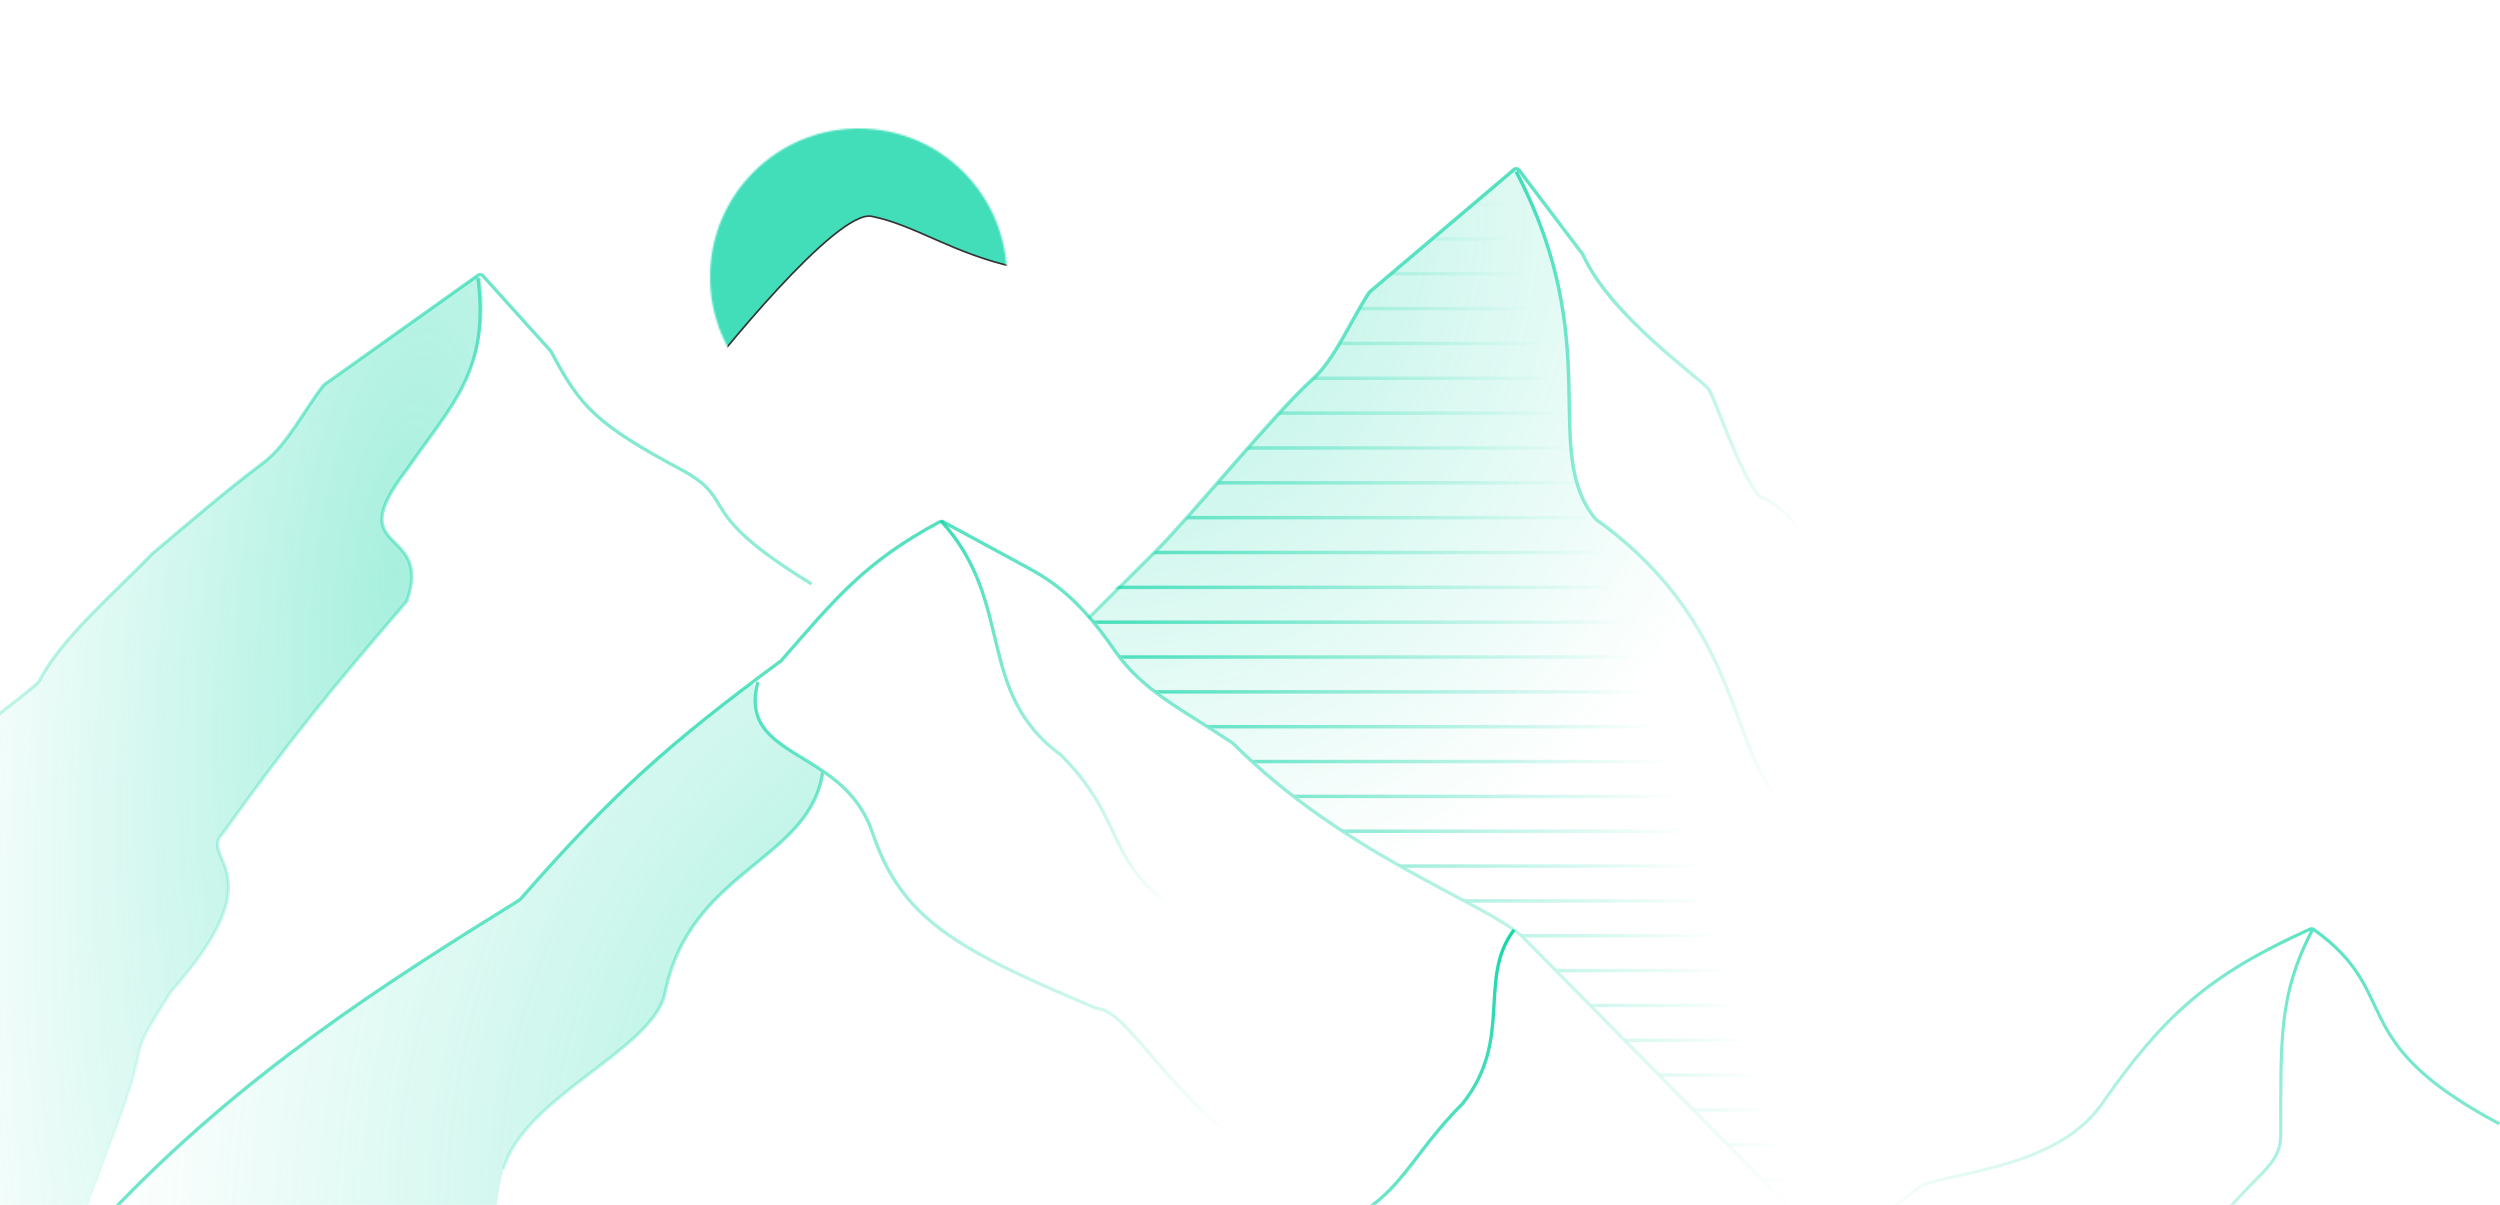 <svg width="1440" height="694" viewBox="0 0 1440 694" fill="none" xmlns="http://www.w3.org/2000/svg">
<g clip-path="url(#clip0_3217_10713)">
<path d="M1424.5 894.916C1393.37 859.078 1377.74 831.243 1361.15 782.586C1361.02 782.229 1360.81 781.893 1360.54 781.632C1326.52 749.006 1319.74 729.767 1302.62 688.383C1278.97 642.156 1265.65 616.368 1237.22 599.821C1237.07 599.735 1236.93 599.632 1236.8 599.516C1208.56 573.52 1192.67 545.477 1164.3 478.048C1164.15 477.698 1163.91 477.375 1163.62 477.133C1112.97 435.266 1091.3 412.954 1078.71 378.455C1078.67 378.333 1078.62 378.215 1078.55 378.102C1057.29 340.366 1037.42 294.464 1014.06 286.248C1013.65 286.103 1013.29 285.874 1013.01 285.536C1001.31 271.168 987.589 228.581 984.097 224.067C979.276 217.834 927.528 181.901 911.827 146.831C911.742 146.641 911.635 146.458 911.514 146.298L875 98.054C874.244 97.055 872.979 96.89 872.059 97.669L789.025 168.033C788.857 168.175 788.708 168.342 788.58 168.534C778.464 183.704 768.952 206.88 755.957 218.485C735.202 237.021 686.769 296.343 666.913 316.226L627.028 356.014" stroke="url(#paint0_linear_3217_10713)" stroke-width="2" stroke-linejoin="round"/>
<path d="M873.293 98.815C925.544 198.427 886.885 259.224 918.886 298.733C919.015 298.893 919.174 299.041 919.34 299.161C1013.43 366.944 992.057 447.613 1039.5 472.731C1098.6 502.495 1079.89 507.219 1127.05 531.077C1127.22 531.16 1127.38 531.267 1127.52 531.386C1170.7 568.107 1184.83 636.677 1228.72 778.518" stroke="url(#paint1_linear_3217_10713)" stroke-width="2" stroke-linejoin="round"/>
<path d="M789.025 168.033L872.058 97.669C924.303 197.27 886.894 259.209 918.875 298.719C919.011 298.888 919.179 299.044 919.355 299.171C1013.42 366.951 992.059 447.614 1039.5 472.731C1098.59 502.491 1079.9 507.217 1127.04 531.069C1127.21 531.157 1127.38 531.27 1127.53 531.396C1170.7 568.119 1184.83 636.689 1228.72 778.518L1256.01 913.651C1256.42 915.672 1254.18 917.182 1252.44 916.082C1162.58 859.438 1116.52 814.516 1046.26 711.031C1046.18 710.911 1046.09 710.795 1045.98 710.692L876.593 539.066C853.112 518.939 774.329 492.109 710.569 428.437C710.461 428.33 710.342 428.231 710.216 428.146C681.817 408.947 658.46 398.38 642.141 374.599C639.164 370.24 633.177 361.95 629.256 357.945C628.198 356.864 628.051 354.993 629.122 353.925L666.912 316.226C686.769 296.344 735.201 237.021 755.957 218.485C768.951 206.881 778.464 183.704 788.579 168.534C788.707 168.342 788.857 168.175 789.025 168.033Z" fill="url(#paint2_radial_3217_10713)"/>
<path d="M1439.6 647.319C1348.71 598.987 1385.15 573.092 1332.78 535.428C1332.13 534.962 1331.24 534.865 1330.51 535.193C1271.85 561.674 1246.06 585.046 1210.05 636.74C1181.91 675.793 1113.78 675.351 1104.26 684.872C1028.24 744.526 927.986 761.501 916.034 785.757C915.986 785.853 915.935 785.943 915.875 786.032C887.686 828.233 866.676 840.491 816 835.086M1332.11 535.18C1312.75 572.352 1313.71 597.072 1313.71 653.667C1313.71 682.198 1277.82 675.367 1227.65 791.876C1227.55 792.113 1227.41 792.34 1227.23 792.529L1187.43 835.474C1187.34 835.568 1187.26 835.669 1187.19 835.777L1172.49 858.359C1168.96 862.943 1161.59 872.322 1160.32 873.169C1159.07 874.003 1151.56 879.697 1147.79 882.563C1147.68 882.648 1147.56 882.721 1147.44 882.784L1142.34 885.334" stroke="url(#paint3_linear_3217_10713)" stroke-width="1.819" stroke-linejoin="round"/>
<path d="M467.45 336.379C398.759 294.278 425.349 289.292 394.327 271.566C342.391 243.94 334.161 233.901 317.458 202.567C317.372 202.406 317.264 202.252 317.142 202.116L278.223 158.931C277.461 158.087 276.188 157.947 275.261 158.606L186.846 221.528C186.677 221.648 186.526 221.789 186.397 221.952C175.635 235.501 165.516 256.212 151.691 266.58C129.617 283.136 108.55 301.448 87.431 319.206C68.163 339.576 34.928 367.708 22.618 392.33C21.731 394.102 3.044 408.579 -6.188 415.596C-12.282 419.289 -24.802 426.897 -26.131 427.783C-27.46 428.67 -32.963 429.999 -35.548 430.553" stroke="url(#paint4_linear_3217_10713)" stroke-width="1.905" stroke-linejoin="round"/>
<path d="M186.846 221.528L273.837 159.62C275.216 158.639 277.143 159.504 277.316 161.188C282.557 212.159 259.659 233.675 234.309 270.458C195.586 320.698 249.378 302.16 234.463 345.904C234.367 346.186 234.206 346.471 234.011 346.696C190.179 397.556 166.625 426.576 128.54 479.697C128.465 479.801 128.371 479.911 128.28 480.003C113.787 494.847 160.286 501.68 98.644 571.111C98.559 571.206 98.472 571.322 98.404 571.429C71.571 613.768 87.409 592.377 69.706 642.167L50.871 693.686C47.34 701.542 39.326 718.099 35.524 721.479C30.87 725.616 -30.487 777.849 -39.495 792.424C-39.846 792.992 -40.377 793.385 -41.031 793.525L-61.507 797.896C-62.756 798.162 -63.976 797.33 -64.171 796.068C-68.053 770.921 -65.415 755.451 -49.578 727.254C-49.457 727.039 -49.365 726.79 -49.318 726.547C-42.665 691.944 -90.681 686.4 -27.278 509.383C-27.24 509.275 -27.189 509.16 -27.135 509.06C-4.597 466.51 -30.223 459.5 -35.212 432.618C-35.426 431.464 -34.658 430.364 -33.516 430.093C-30.763 429.441 -27.17 428.477 -26.13 427.783C-24.801 426.897 -12.281 419.289 -6.188 415.596C3.045 408.579 21.732 394.102 22.618 392.33C34.929 367.708 68.164 339.576 87.432 319.206C108.55 301.448 129.618 283.136 151.692 266.58C165.516 256.212 175.636 235.501 186.398 221.952C186.527 221.789 186.677 221.648 186.846 221.528Z" fill="url(#paint5_radial_3217_10713)"/>
<path d="M275.302 160.22C282.074 213.901 260.269 232.789 234.309 270.458C195.579 320.708 249.397 302.154 234.455 345.928C234.364 346.195 234.211 346.465 234.027 346.678C190.182 397.552 166.627 426.573 128.533 479.706C128.462 479.805 128.373 479.908 128.288 479.996C113.769 494.845 160.299 501.669 98.636 571.119C98.556 571.21 98.474 571.319 98.41 571.421C71.568 613.772 87.41 592.374 69.705 642.168L50.87 693.686" stroke="url(#paint6_linear_3217_10713)" stroke-width="1.905" stroke-linejoin="round"/>
<path d="M1256.81 918.894C1163.88 860.851 1117.45 816.178 1045.98 710.916C1045.9 710.802 1045.82 710.693 1045.72 710.595L876.32 538.96C852.838 518.832 774.049 492.001 710.288 428.323C710.186 428.221 710.073 428.128 709.954 428.047C681.55 408.844 658.19 398.277 641.869 374.493C624.849 349.69 610.861 337.61 594.867 328.569L543.337 300.612C542.67 300.25 541.854 300.253 541.185 300.612C497.996 323.789 481.202 344.769 450.109 380.417C450 380.542 449.873 380.659 449.74 380.757C386.11 427.556 352.709 457.353 299.65 517.999C299.502 518.167 299.328 518.316 299.138 518.435C222.597 565.926 139.9 618.073 62.288 699.992C62.213 700.07 62.131 700.146 62.046 700.213C-15.765 761.718 -52.884 803.483 -118 879.166" stroke="url(#paint7_linear_3217_10713)" stroke-width="1.925" stroke-linejoin="round"/>
<path d="M299.651 517.997C351.277 458.975 371.501 438.669 431.241 394.46C432.952 393.194 435.423 394.819 435.168 396.932C432.237 421.149 452.961 430.038 472.783 443.334C473.535 443.838 473.93 444.754 473.783 445.648C465.405 496.516 396.657 501.045 382.802 573.093C374.408 605.547 301.826 631.886 289.994 673.338C284.507 696.955 276.826 745.879 289.994 752.639C269.737 743.545 226.123 725.834 212.71 727.258C212.526 727.277 212.368 727.32 212.196 727.388C203.947 730.651 184.416 740.093 170.197 752.639C155.832 765.314 136.749 782.214 129.003 789.08L57.62 846.291C57.329 846.524 56.985 846.682 56.619 846.75L-111.681 877.993C-113.781 878.383 -115.184 875.894 -113.79 874.276C-51.25 801.657 -14.072 760.38 62.046 700.213C62.131 700.145 62.213 700.07 62.288 699.991C139.899 618.073 222.596 565.926 299.138 518.434C299.328 518.316 299.504 518.166 299.651 517.997Z" fill="url(#paint8_radial_3217_10713)"/>
<path d="M697.268 536.161C631.866 501.504 653.579 477.457 611.224 435.01C611.142 434.928 611.046 434.846 610.952 434.777C561.343 398.412 585.041 346.989 541.998 300.032" stroke="url(#paint9_linear_3217_10713)" stroke-width="1.925" stroke-linejoin="round"/>
<path d="M436.518 392.919C428.842 422.524 452.203 429.21 474.007 444.166M766.675 677.625C692.746 670.954 654.687 582.112 632.246 580.939C631.945 580.924 631.65 580.864 631.372 580.748C550.555 546.734 519.301 529.361 502.544 479.649C496.723 462.378 485.584 452.106 474.007 444.166M474.007 444.166C466.733 496.436 396.789 500.353 382.801 573.094C374.407 605.548 301.825 631.887 289.993 673.339" stroke="url(#paint10_linear_3217_10713)" stroke-width="1.925" stroke-linejoin="round"/>
<path d="M872.08 535.578C850.693 563.792 872.08 598.656 842.312 635.826C802.468 675.778 807.124 701.115 731.505 718.011C731.378 718.039 731.236 718.058 731.105 718.064C674.458 720.771 675.968 765.954 599.111 791.268C538.756 812.3 555.295 806.414 491.827 850.343" stroke="url(#paint11_linear_3217_10713)" stroke-width="1.925" stroke-linejoin="round"/>
<mask id="mask0_3217_10713" style="mask-type:alpha" maskUnits="userSpaceOnUse" x="626" y="98" width="631" height="819">
<path d="M789.822 167.594L870.618 99.127C871.766 98.154 873.54 98.534 874.225 99.873C924.442 197.929 887.978 259.122 919.675 298.281C919.811 298.449 919.979 298.606 920.155 298.732C1014.22 366.513 992.859 447.176 1040.3 472.292C1099.39 502.053 1080.7 506.779 1127.84 530.631C1128.01 530.719 1128.18 530.831 1128.33 530.957C1171.5 567.68 1185.63 636.251 1229.52 778.079L1256.59 913.318C1256.98 915.263 1254.83 916.711 1253.15 915.654C1163.18 858.955 1117.1 814.042 1046.79 710.487C1046.71 710.366 1046.61 710.251 1046.51 710.147L877.12 538.521C853.639 518.394 774.856 491.564 711.096 427.892C710.989 427.785 710.869 427.686 710.744 427.601C682.344 408.402 658.987 397.835 642.669 374.054C637.155 366.018 631.959 359.318 626.91 353.624L667.709 315.787C687.566 295.905 735.998 236.582 756.754 218.046C769.748 206.442 779.261 183.265 789.376 168.095C789.505 167.903 789.654 167.736 789.822 167.594Z" fill="url(#paint12_linear_3217_10713)"/>
</mask>
<g mask="url(#mask0_3217_10713)">
<path d="M626.508 398.515H1271.88" stroke="#12D6A7" stroke-width="2"/>
<path d="M626.508 258.032H1271.88" stroke="#12D6A7" stroke-width="2"/>
<path d="M626.508 579.136H1271.88" stroke="#12D6A7" stroke-width="2"/>
<path d="M626.508 157.688H1271.88" stroke="#12D6A7" stroke-width="2"/>
<path d="M626.508 478.791H1271.88" stroke="#12D6A7" stroke-width="2"/>
<path d="M626.508 318.239H1271.88" stroke="#12D6A7" stroke-width="2"/>
<path d="M626.508 639.342H1271.88" stroke="#12D6A7" stroke-width="2"/>
<path d="M626.508 117.55H1271.88" stroke="#12D6A7" stroke-width="2"/>
<path d="M626.508 438.653H1271.88" stroke="#12D6A7" stroke-width="2"/>
<path d="M626.508 278.102H1271.88" stroke="#12D6A7" stroke-width="2"/>
<path d="M626.508 599.204H1271.88" stroke="#12D6A7" stroke-width="2"/>
<path d="M626.508 197.826H1271.88" stroke="#12D6A7" stroke-width="2"/>
<path d="M626.508 518.929H1271.88" stroke="#12D6A7" stroke-width="2"/>
<path d="M626.508 358.377H1271.88" stroke="#12D6A7" stroke-width="2"/>
<path d="M626.508 679.479H1271.88" stroke="#12D6A7" stroke-width="2"/>
<path d="M626.508 137.619H1271.88" stroke="#12D6A7" stroke-width="2"/>
<path d="M626.508 458.722H1271.88" stroke="#12D6A7" stroke-width="2"/>
<path d="M626.508 298.17H1271.88" stroke="#12D6A7" stroke-width="2"/>
<path d="M626.508 619.273H1271.88" stroke="#12D6A7" stroke-width="2"/>
<path d="M626.508 217.895H1271.88" stroke="#12D6A7" stroke-width="2"/>
<path d="M626.508 538.998H1271.88" stroke="#12D6A7" stroke-width="2"/>
<path d="M626.508 378.446H1271.88" stroke="#12D6A7" stroke-width="2"/>
<path d="M626.508 177.757H1271.88" stroke="#12D6A7" stroke-width="2"/>
<path d="M626.508 498.859H1271.88" stroke="#12D6A7" stroke-width="2"/>
<path d="M626.508 338.309H1271.88" stroke="#12D6A7" stroke-width="2"/>
<path d="M626.508 659.412H1271.88" stroke="#12D6A7" stroke-width="2"/>
<path d="M626.508 237.963H1271.88" stroke="#12D6A7" stroke-width="2"/>
<path d="M626.508 559.066H1271.88" stroke="#12D6A7" stroke-width="2"/>
<path d="M626.508 418.584H1271.88" stroke="#12D6A7" stroke-width="2"/>
</g>
<mask id="mask1_3217_10713" style="mask-type:alpha" maskUnits="userSpaceOnUse" x="409" y="74" width="172" height="171">
<path d="M580.002 159.5C580.002 206.72 541.722 245 494.502 245C447.282 245 409.002 206.72 409.002 159.5C409.002 112.28 447.282 74 494.502 74C541.722 74 580.002 112.28 580.002 159.5Z" fill="#D9D9D9"/>
</mask>
<g mask="url(#mask1_3217_10713)">
<g opacity="0.8" filter="url(#filter0_f_3217_10713)">
<path d="M502.094 124.602C482.065 120.6 412.603 206.346 398.921 225.124C350.85 216.401 376.378 156.688 375.817 83.375C375.255 10.061 469.701 -5.98 539.232 2.911C594.857 10.023 617.988 65.451 622.6 92.276C617.618 145.823 614.312 160.419 585.125 154.009C548.641 145.996 527.13 129.604 502.094 124.602Z" fill="#12D6A7"/>
<path d="M502.094 124.602C482.065 120.6 412.603 206.346 398.921 225.124C350.85 216.401 376.378 156.688 375.817 83.375C375.255 10.061 469.701 -5.98 539.232 2.911C594.857 10.023 617.988 65.451 622.6 92.276C617.618 145.823 614.312 160.419 585.125 154.009C548.641 145.996 527.13 129.604 502.094 124.602Z" stroke="black" stroke-width="0.976"/>
</g>
</g>
</g>
<defs>
<filter id="filter0_f_3217_10713" x="271.46" y="-97.392" width="449.226" height="420.644" filterUnits="userSpaceOnUse" color-interpolation-filters="sRGB">
<feFlood flood-opacity="0" result="BackgroundImageFix"/>
<feBlend mode="normal" in="SourceGraphic" in2="BackgroundImageFix" result="shape"/>
<feGaussianBlur stdDeviation="48.797" result="effect1_foregroundBlur_3217_10713"/>
</filter>
<linearGradient id="paint0_linear_3217_10713" x1="905.353" y1="-43.78" x2="1104.65" y2="312.302" gradientUnits="userSpaceOnUse">
<stop stop-color="#12D6A7"/>
<stop offset="0.908" stop-color="#12D6A7" stop-opacity="0"/>
</linearGradient>
<linearGradient id="paint1_linear_3217_10713" x1="826.661" y1="28.574" x2="1171.33" y2="379.484" gradientUnits="userSpaceOnUse">
<stop stop-color="#12D6A7"/>
<stop offset="0.908" stop-color="#12D6A7" stop-opacity="0"/>
</linearGradient>
<radialGradient id="paint2_radial_3217_10713" cx="0" cy="0" r="1" gradientUnits="userSpaceOnUse" gradientTransform="translate(596.925 75.049) rotate(51.468) scale(553.607 475.055)">
<stop stop-color="#12D6A7" stop-opacity="0.39"/>
<stop offset="0.86" stop-color="#12D6A7" stop-opacity="0"/>
</radialGradient>
<linearGradient id="paint3_linear_3217_10713" x1="1400.77" y1="438.006" x2="1209.83" y2="807.67" gradientUnits="userSpaceOnUse">
<stop stop-color="#12D6A7"/>
<stop offset="0.908" stop-color="#12D6A7" stop-opacity="0"/>
</linearGradient>
<linearGradient id="paint4_linear_3217_10713" x1="-123.777" y1="-221.69" x2="-286.367" y2="634.818" gradientUnits="userSpaceOnUse">
<stop stop-color="#12D6A7"/>
<stop offset="0.908" stop-color="#12D6A7" stop-opacity="0"/>
</linearGradient>
<radialGradient id="paint5_radial_3217_10713" cx="0" cy="0" r="1" gradientUnits="userSpaceOnUse" gradientTransform="translate(229.347 326.438) rotate(-172.201) scale(284.121 841.178)">
<stop stop-color="#12D6A7" stop-opacity="0.37"/>
<stop offset="0.908" stop-color="#12D6A7" stop-opacity="0"/>
</radialGradient>
<linearGradient id="paint6_linear_3217_10713" x1="168.541" y1="-106.479" x2="377.114" y2="694.288" gradientUnits="userSpaceOnUse">
<stop stop-color="#12D6A7"/>
<stop offset="0.908" stop-color="#12D6A7" stop-opacity="0"/>
</linearGradient>
<linearGradient id="paint7_linear_3217_10713" x1="598.834" y1="-9.359" x2="1069.45" y2="775.016" gradientUnits="userSpaceOnUse">
<stop stop-color="#12D6A7"/>
<stop offset="0.908" stop-color="#12D6A7" stop-opacity="0"/>
</linearGradient>
<radialGradient id="paint8_radial_3217_10713" cx="0" cy="0" r="1" gradientUnits="userSpaceOnUse" gradientTransform="translate(523.515 634.866) rotate(-159.709) scale(494.941 658.593)">
<stop stop-color="#12D6A7" stop-opacity="0.37"/>
<stop offset="0.908" stop-color="#12D6A7" stop-opacity="0"/>
</radialGradient>
<linearGradient id="paint9_linear_3217_10713" x1="523.248" y1="246.874" x2="727.34" y2="475.376" gradientUnits="userSpaceOnUse">
<stop stop-color="#12D6A7"/>
<stop offset="1" stop-color="#12D6A7" stop-opacity="0"/>
</linearGradient>
<linearGradient id="paint10_linear_3217_10713" x1="504.762" y1="236.658" x2="618.243" y2="676.867" gradientUnits="userSpaceOnUse">
<stop stop-color="#12D6A7"/>
<stop offset="1" stop-color="#12D6A7" stop-opacity="0"/>
</linearGradient>
<linearGradient id="paint11_linear_3217_10713" x1="892.395" y1="535.44" x2="596.012" y2="968.491" gradientUnits="userSpaceOnUse">
<stop stop-color="#12D6A7"/>
<stop offset="0.908" stop-color="#12D6A7" stop-opacity="0"/>
</linearGradient>
<linearGradient id="paint12_linear_3217_10713" x1="941.793" y1="373.442" x2="558.371" y2="485.406" gradientUnits="userSpaceOnUse">
<stop stop-color="#D9D9D9" stop-opacity="0"/>
<stop offset="1" stop-color="#D9D9D9"/>
</linearGradient>
<clipPath id="clip0_3217_10713">
<rect width="1440" height="727" fill="white" transform="matrix(-1 0 0 1 1440 0)"/>
</clipPath>
</defs>
</svg>
